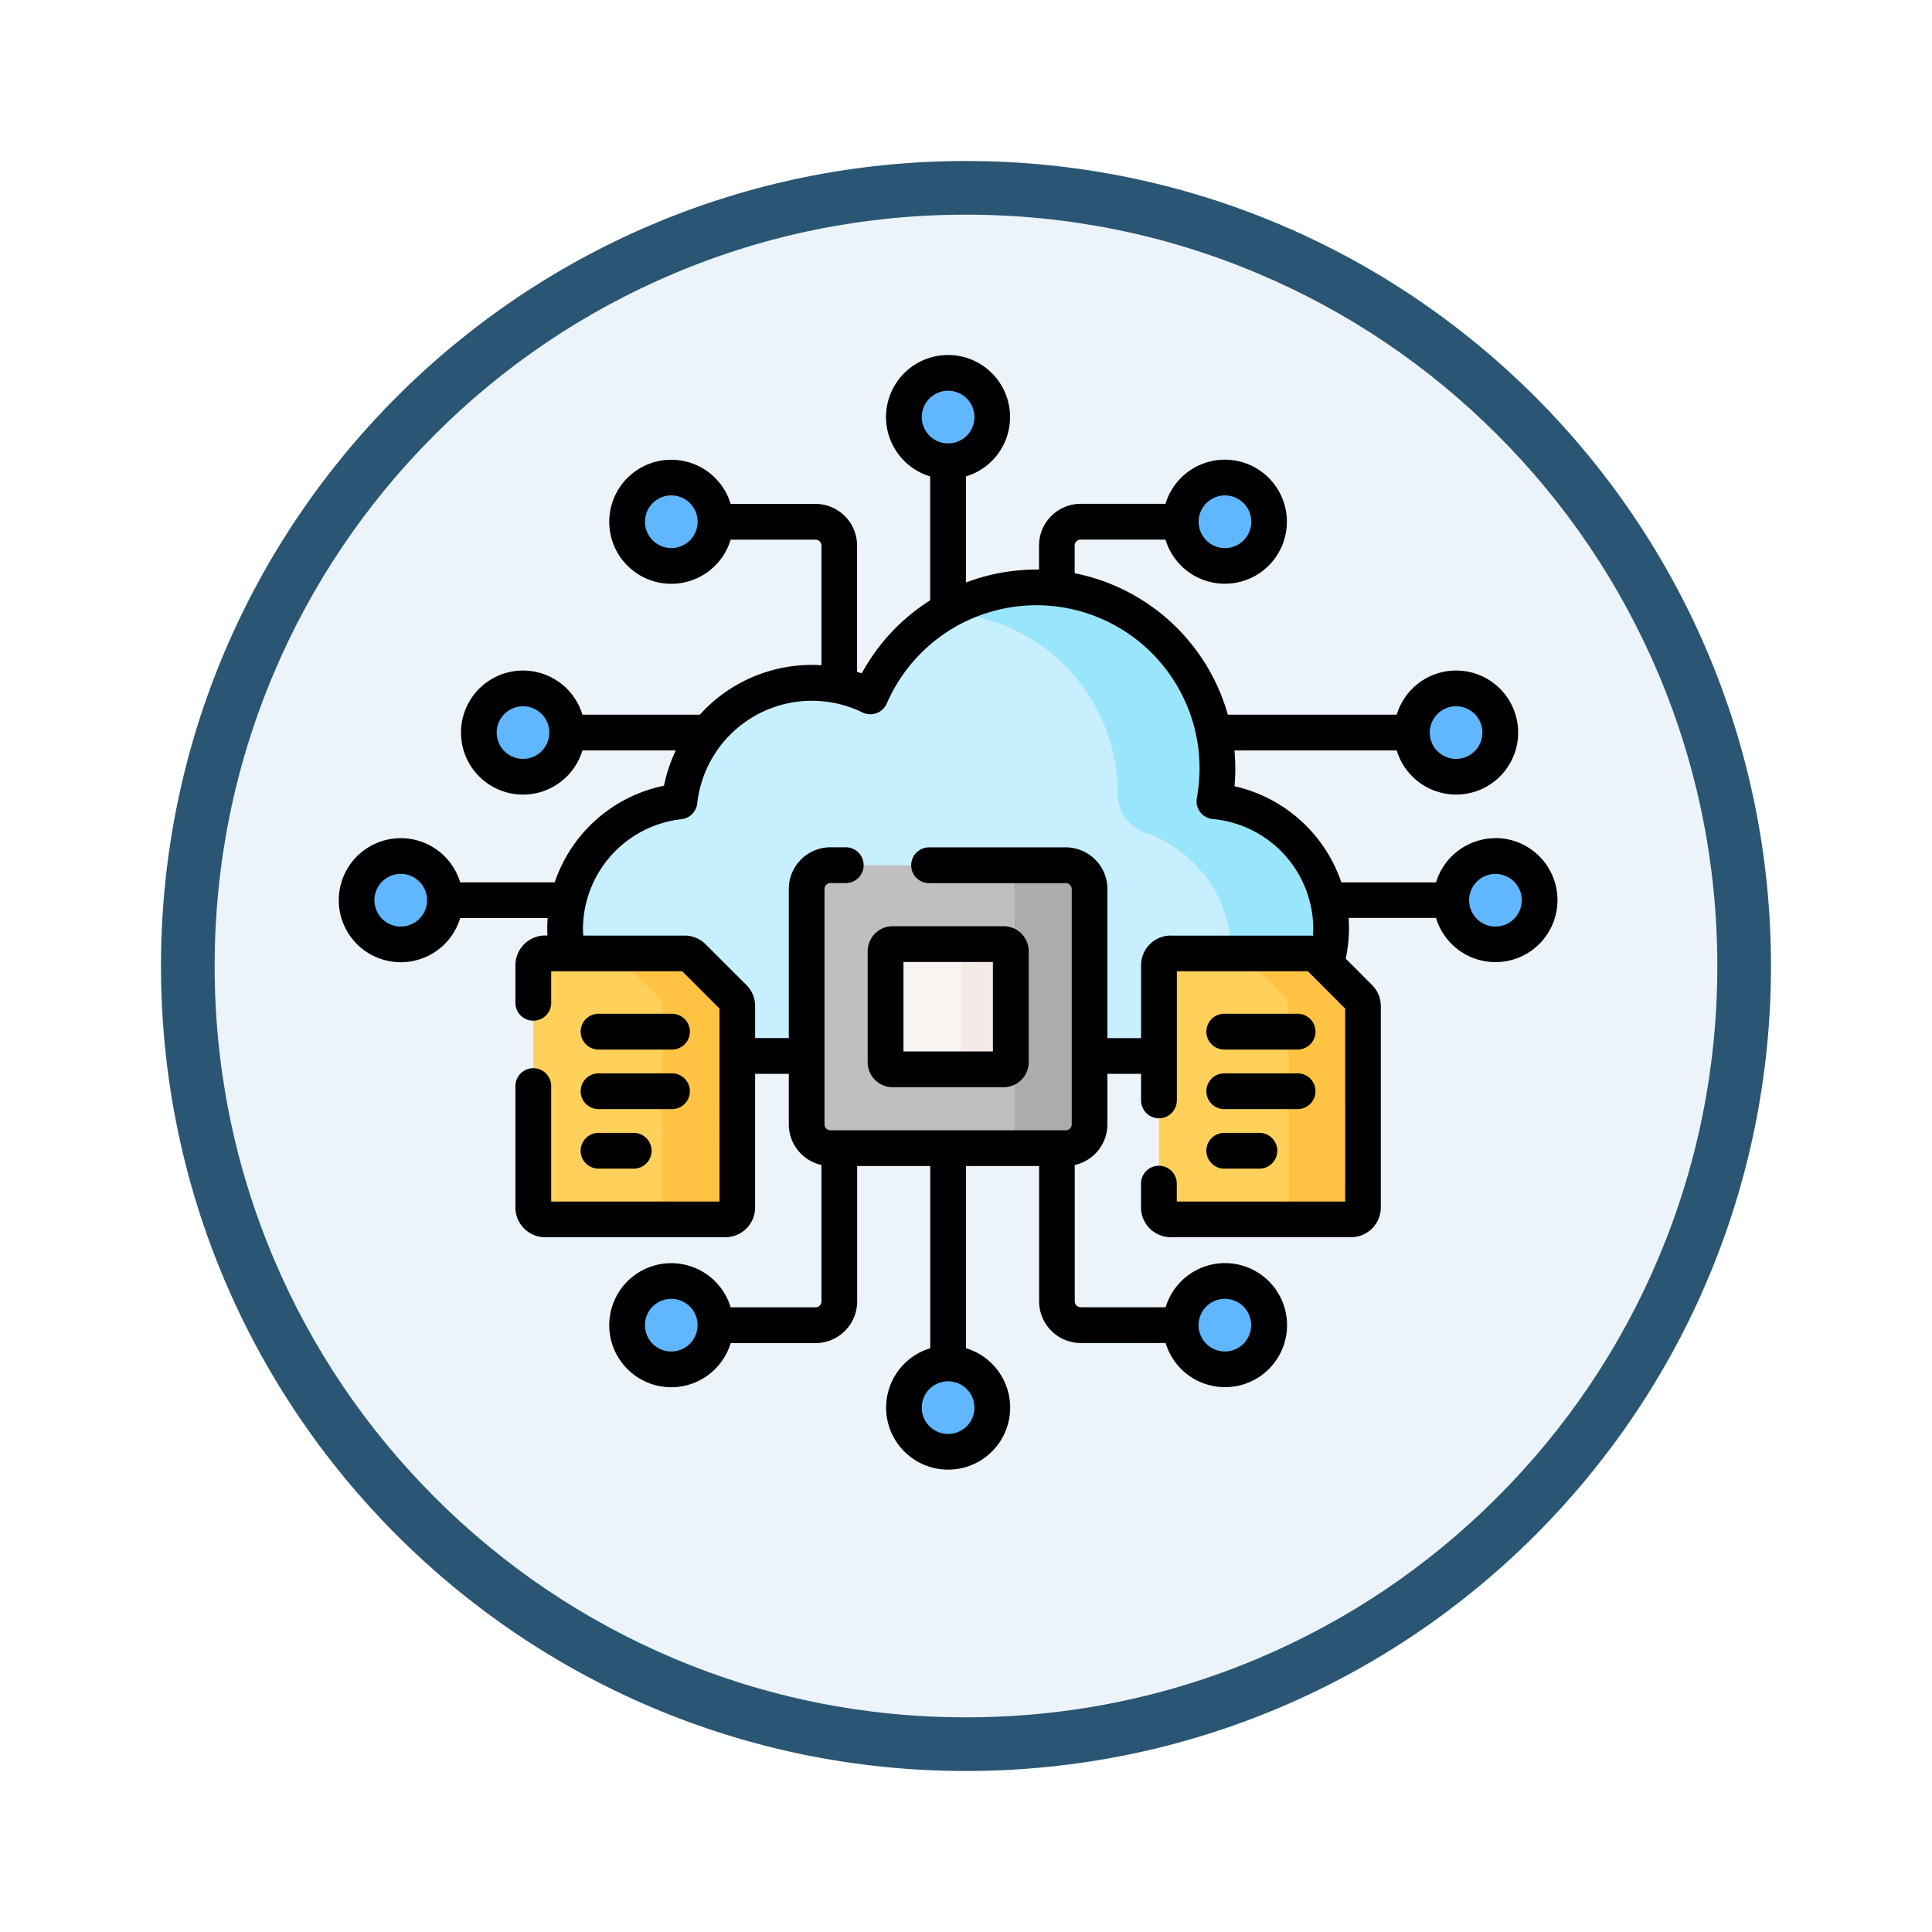 <svg xmlns="http://www.w3.org/2000/svg" xmlns:xlink="http://www.w3.org/1999/xlink" width="108" height="108" viewBox="0 0 108 108">
  <defs>
    <filter id="Path_904820" x="0" y="0" width="108" height="108" filterUnits="userSpaceOnUse">
      <feOffset dy="3" input="SourceAlpha"/>
      <feGaussianBlur stdDeviation="3" result="blur"/>
      <feFlood flood-opacity="0.161"/>
      <feComposite operator="in" in2="blur"/>
      <feComposite in="SourceGraphic"/>
    </filter>
  </defs>
  <g id="Icono" transform="translate(-615.101 -5000)">
    <g transform="matrix(1, 0, 0, 1, 615.1, 5000)" filter="url(#Path_904820)">
      <g id="Path_904820-2" data-name="Path 904820" transform="translate(9 6)" fill="#ecf4fa">
        <path d="M 45 88.5 C 39.127 88.5 33.43 87.35 28.068 85.082 C 22.889 82.891 18.236 79.755 14.241 75.759 C 10.245 71.764 7.109 67.111 4.918 61.932 C 2.65 56.57 1.5 50.873 1.5 45 C 1.5 39.127 2.65 33.43 4.918 28.068 C 7.109 22.889 10.245 18.236 14.241 14.241 C 18.236 10.245 22.889 7.109 28.068 4.918 C 33.43 2.65 39.127 1.5 45 1.5 C 50.873 1.5 56.57 2.65 61.932 4.918 C 67.111 7.109 71.764 10.245 75.759 14.241 C 79.755 18.236 82.891 22.889 85.082 28.068 C 87.35 33.43 88.5 39.127 88.5 45 C 88.5 50.873 87.35 56.57 85.082 61.932 C 82.891 67.111 79.755 71.764 75.759 75.759 C 71.764 79.755 67.111 82.891 61.932 85.082 C 56.57 87.35 50.873 88.5 45 88.5 Z" stroke="none"/>
        <path d="M 45 3 C 39.329 3 33.829 4.11 28.653 6.299 C 23.652 8.415 19.16 11.443 15.302 15.302 C 11.443 19.16 8.415 23.652 6.299 28.653 C 4.11 33.829 3 39.329 3 45 C 3 50.671 4.11 56.171 6.299 61.347 C 8.415 66.348 11.443 70.84 15.302 74.698 C 19.16 78.557 23.652 81.585 28.653 83.701 C 33.829 85.89 39.329 87 45 87 C 50.671 87 56.171 85.89 61.347 83.701 C 66.348 81.585 70.84 78.557 74.698 74.698 C 78.557 70.84 81.585 66.348 83.701 61.347 C 85.89 56.171 87 50.671 87 45 C 87 39.329 85.89 33.829 83.701 28.653 C 81.585 23.652 78.557 19.16 74.698 15.302 C 70.84 11.443 66.348 8.415 61.347 6.299 C 56.171 4.11 50.671 3 45 3 M 45 0 C 69.853 0 90 20.147 90 45 C 90 69.853 69.853 90 45 90 C 20.147 90 0 69.853 0 45 C 0 20.147 20.147 0 45 0 Z" stroke="none" fill="#2a5673"/>
      </g>
    </g>
    <g id="Group_1145352" data-name="Group 1145352" transform="translate(634.037 4997.987)">
      <g id="Group_1145325" data-name="Group 1145325" transform="translate(31.594 22.855)">
        <circle id="Ellipse_11606" data-name="Ellipse 11606" cx="2.469" cy="2.469" r="2.469" transform="translate(0 0)" fill="#60b7ff"/>
      </g>
      <g id="Group_1145326" data-name="Group 1145326" transform="translate(31.594 78.231)">
        <circle id="Ellipse_11607" data-name="Ellipse 11607" cx="2.469" cy="2.469" r="2.469" fill="#60b7ff"/>
      </g>
      <g id="Group_1145327" data-name="Group 1145327" transform="translate(0.998 49.867)">
        <circle id="Ellipse_11608" data-name="Ellipse 11608" cx="2.469" cy="2.469" r="2.469" fill="#60b7ff"/>
      </g>
      <g id="Group_1145328" data-name="Group 1145328" transform="translate(62.191 49.867)">
        <circle id="Ellipse_11609" data-name="Ellipse 11609" cx="2.469" cy="2.469" r="2.469" fill="#60b7ff"/>
      </g>
      <g id="Group_1145329" data-name="Group 1145329" transform="translate(59.995 40.495)">
        <circle id="Ellipse_11610" data-name="Ellipse 11610" cx="2.469" cy="2.469" r="2.469" fill="#60b7ff"/>
      </g>
      <g id="Group_1145330" data-name="Group 1145330" transform="translate(7.832 40.495)">
        <circle id="Ellipse_11611" data-name="Ellipse 11611" cx="2.469" cy="2.469" r="2.469" fill="#60b7ff"/>
      </g>
      <g id="Group_1145333" data-name="Group 1145333" transform="translate(16.119 28.71)">
        <g id="Group_1145331" data-name="Group 1145331" transform="translate(30.951)">
          <circle id="Ellipse_11612" data-name="Ellipse 11612" cx="2.469" cy="2.469" r="2.469" transform="translate(0)" fill="#60b7ff"/>
        </g>
        <g id="Group_1145332" data-name="Group 1145332">
          <circle id="Ellipse_11613" data-name="Ellipse 11613" cx="2.469" cy="2.469" r="2.469" fill="#60b7ff"/>
        </g>
      </g>
      <g id="Group_1145336" data-name="Group 1145336" transform="translate(16.119 73.622)">
        <g id="Group_1145334" data-name="Group 1145334">
          <circle id="Ellipse_11614" data-name="Ellipse 11614" cx="2.469" cy="2.469" r="2.469" fill="#60b7ff"/>
        </g>
        <g id="Group_1145335" data-name="Group 1145335" transform="translate(30.951)">
          <circle id="Ellipse_11615" data-name="Ellipse 11615" cx="2.469" cy="2.469" r="2.469" transform="translate(0)" fill="#60b7ff"/>
        </g>
      </g>
      <g id="Group_1145337" data-name="Group 1145337" transform="translate(12.654 34.849)">
        <path id="Path_979513" data-name="Path 979513" d="M101.775,140.091a.536.536,0,0,1,.376.156l2.281,2.281a.529.529,0,0,1,.156.376v2.79h4.144V136.36a1.2,1.2,0,0,1,1.2-1.2h13.154a1.2,1.2,0,0,1,1.2,1.2v9.333h4.144v-5.07a.533.533,0,0,1,.532-.532h7.794a.529.529,0,0,1,.376.156l.457.457a7.074,7.074,0,0,0,.333-2.147,7.16,7.16,0,0,0-6.521-7.108,10.117,10.117,0,0,0-19.229-5.862,7.451,7.451,0,0,0-10.672,5.872,7.127,7.127,0,0,0-6.23,8.632h6.51Z" transform="translate(-95.096 -119.499)" fill="#c8effe"/>
      </g>
      <g id="Group_1145339" data-name="Group 1145339" transform="translate(33.858 34.85)">
        <g id="Group_1145338" data-name="Group 1145338">
          <path id="Path_979514" data-name="Path 979514" d="M269.545,131.449A10.111,10.111,0,0,0,259.6,119.5a10.063,10.063,0,0,0-5.147,1.408,10.116,10.116,0,0,1,9.688,10.106v.019a2.275,2.275,0,0,0,1.521,2.171,7.162,7.162,0,0,1,4.832,6.75c0,.046,0,.091,0,.137H274.9a.532.532,0,0,1,.376.156l.457.457a7.074,7.074,0,0,0,.333-2.147A7.159,7.159,0,0,0,269.545,131.449Z" transform="translate(-254.45 -119.5)" fill="#99e6fc"/>
        </g>
      </g>
      <g id="Group_1145340" data-name="Group 1145340" transform="translate(26.156 50.38)">
        <path id="Path_979515" data-name="Path 979515" d="M211.057,252.029H197.9a1.331,1.331,0,0,1-1.331-1.331V237.545a1.331,1.331,0,0,1,1.331-1.331h13.154a1.331,1.331,0,0,1,1.331,1.331V250.7A1.331,1.331,0,0,1,211.057,252.029Z" transform="translate(-196.572 -236.214)" fill="#bfbfbf"/>
      </g>
      <g id="Group_1145341" data-name="Group 1145341" transform="translate(36.459 50.38)">
        <path id="Path_979516" data-name="Path 979516" d="M278.182,236.214H274a1.331,1.331,0,0,1,1.331,1.331V250.7A1.331,1.331,0,0,1,274,252.029h4.182a1.331,1.331,0,0,0,1.331-1.331V237.545A1.331,1.331,0,0,0,278.182,236.214Z" transform="translate(-274 -236.214)" fill="#acacac"/>
      </g>
      <g id="Group_1145342" data-name="Group 1145342" transform="translate(30.566 54.79)">
        <path id="Path_979517" data-name="Path 979517" d="M236.311,276.353h-6.2a.4.4,0,0,1-.4-.4v-6.2a.4.4,0,0,1,.4-.4h6.2a.4.4,0,0,1,.4.4v6.2A.4.4,0,0,1,236.311,276.353Z" transform="translate(-229.715 -269.358)" fill="#f9f3f1"/>
      </g>
      <g id="Group_1145343" data-name="Group 1145343" transform="translate(34.406 54.79)">
        <path id="Path_979518" data-name="Path 979518" d="M261.328,269.357h-2.756a.4.4,0,0,1,.4.4v6.2a.4.4,0,0,1-.4.4h2.756a.4.4,0,0,0,.4-.4v-6.2A.4.4,0,0,0,261.328,269.357Z" transform="translate(-258.572 -269.357)" fill="#f3eae6"/>
      </g>
      <g id="Group_1145350" data-name="Group 1145350" transform="translate(10.873 55.308)">
        <g id="Group_1145346" data-name="Group 1145346" transform="translate(34.976)">
          <g id="Group_1145344" data-name="Group 1145344">
            <path id="Path_979519" data-name="Path 979519" d="M353.031,273.252h-7.794a.665.665,0,0,0-.665.665v13.539a.665.665,0,0,0,.665.665h10.075a.665.665,0,0,0,.665-.665V276.2a.666.666,0,0,0-.195-.471l-2.281-2.281A.666.666,0,0,0,353.031,273.252Z" transform="translate(-344.572 -273.252)" fill="#ffd15b"/>
          </g>
          <g id="Group_1145345" data-name="Group 1145345" transform="translate(4.296)">
            <path id="Path_979520" data-name="Path 979520" d="M383.774,275.727l-2.281-2.281a.665.665,0,0,0-.47-.195H376.86a.666.666,0,0,1,.471.195l2.281,2.281a.665.665,0,0,1,.195.471v11.258a.665.665,0,0,1-.665.665H383.3a.665.665,0,0,0,.665-.665V276.2a.665.665,0,0,0-.2-.471Z" transform="translate(-376.86 -273.252)" fill="#ffc344"/>
          </g>
        </g>
        <g id="Group_1145349" data-name="Group 1145349">
          <g id="Group_1145347" data-name="Group 1145347">
            <path id="Path_979521" data-name="Path 979521" d="M90.173,273.252H82.379a.665.665,0,0,0-.665.665v13.539a.665.665,0,0,0,.665.665H92.454a.665.665,0,0,0,.665-.665V276.2a.666.666,0,0,0-.195-.471l-2.281-2.281A.665.665,0,0,0,90.173,273.252Z" transform="translate(-81.714 -273.252)" fill="#ffd15b"/>
          </g>
          <g id="Group_1145348" data-name="Group 1145348" transform="translate(4.277)">
            <path id="Path_979522" data-name="Path 979522" d="M120.793,275.727l-2.281-2.281a.665.665,0,0,0-.47-.195H113.86a.666.666,0,0,1,.471.195l2.281,2.281a.665.665,0,0,1,.195.471v11.258a.665.665,0,0,1-.665.665h4.182a.665.665,0,0,0,.665-.665V276.2a.665.665,0,0,0-.195-.471Z" transform="translate(-113.86 -273.252)" fill="#ffc344"/>
          </g>
        </g>
      </g>
      <g id="Group_1145351" data-name="Group 1145351" transform="translate(0 21.857)">
        <path id="Path_979523" data-name="Path 979523" d="M222.214,263.254v6.2a1.4,1.4,0,0,0,1.4,1.4h6.2a1.4,1.4,0,0,0,1.4-1.4v-6.2a1.4,1.4,0,0,0-1.4-1.4h-6.2A1.4,1.4,0,0,0,222.214,263.254Zm2,.6h5v5h-5Z" transform="translate(-192.646 -229.922)"/>
        <path id="Path_979524" data-name="Path 979524" d="M365.5,300.639H369.6a1,1,0,0,0,0-2H365.5a1,1,0,0,0,0,2Z" transform="translate(-315.999 -261.813)"/>
        <path id="Path_979525" data-name="Path 979525" d="M365.5,325.671H369.6a1,1,0,0,0,0-2H365.5a1,1,0,0,0,0,2Z" transform="translate(-315.999 -283.514)"/>
        <path id="Path_979526" data-name="Path 979526" d="M365.5,350.7h1.965a1,1,0,0,0,0-2H365.5a1,1,0,0,0,0,2Z" transform="translate(-315.999 -305.216)"/>
        <path id="Path_979527" data-name="Path 979527" d="M102.641,300.639h4.106a1,1,0,1,0,0-2h-4.106a1,1,0,0,0,0,2Z" transform="translate(-88.118 -261.813)"/>
        <path id="Path_979528" data-name="Path 979528" d="M102.641,325.671h4.106a1,1,0,1,0,0-2h-4.106a1,1,0,0,0,0,2Z" transform="translate(-88.118 -283.514)"/>
        <path id="Path_979529" data-name="Path 979529" d="M102.641,350.7h1.965a1,1,0,0,0,0-2h-1.965a1,1,0,0,0,0,2Z" transform="translate(-88.118 -305.216)"/>
        <path id="Path_979530" data-name="Path 979530" d="M64.66,48.869a3.473,3.473,0,0,0-3.32,2.469H56.046a8.223,8.223,0,0,0-5.973-5.375c.03-.334.046-.667.046-1s-.018-.673-.048-1h9.072a3.467,3.467,0,1,0,0-2H49.7a11.149,11.149,0,0,0-8.561-7.906V32.51a.333.333,0,0,1,.333-.333h4.743a3.467,3.467,0,1,0,0-2H41.476a2.331,2.331,0,0,0-2.329,2.329v1.346c-.048,0-.1,0-.143,0a11.1,11.1,0,0,0-3.943.724V28.645a3.467,3.467,0,1,0-2,0v6.927a11.113,11.113,0,0,0-3.825,4.082c-.086-.03-.174-.058-.261-.085V32.51a2.331,2.331,0,0,0-2.329-2.329H21.908a3.467,3.467,0,1,0,0,2h4.743a.333.333,0,0,1,.333.333V39.2c-.175-.011-.35-.018-.527-.018a8.432,8.432,0,0,0-6.271,2.782H13.621a3.467,3.467,0,1,0,0,2h5.223a8.406,8.406,0,0,0-.664,1.971,8.183,8.183,0,0,0-6.106,5.4H6.788a3.467,3.467,0,1,0,0,2h4.89c-.013.19-.022.381-.022.573q0,.2.011.4h-.128a1.665,1.665,0,0,0-1.663,1.663v2.1a1,1,0,0,0,2,0V56.306h7.324l2.086,2.086V69.179h-9.41V62.726a1,1,0,1,0-2,0v6.786a1.665,1.665,0,0,0,1.663,1.663H21.613a1.665,1.665,0,0,0,1.663-1.663v-7.47h1.882v2.823a2.332,2.332,0,0,0,1.826,2.272V74.76a.333.333,0,0,1-.333.333H21.908a3.467,3.467,0,1,0,0,2h4.743A2.331,2.331,0,0,0,28.98,74.76V67.193h4.086V77.38a3.467,3.467,0,1,0,2,0V67.193h4.086V74.76a2.331,2.331,0,0,0,2.329,2.329h4.743a3.467,3.467,0,1,0,0-2H41.476a.333.333,0,0,1-.333-.333V67.137a2.332,2.332,0,0,0,1.826-2.272V62.042h1.882v1.483a1,1,0,0,0,2,0V56.306h7.324l2.086,2.086V69.179H46.847v-1a1,1,0,1,0-2,0v1.331a1.665,1.665,0,0,0,1.663,1.663H56.589a1.665,1.665,0,0,0,1.663-1.663V58.254a1.652,1.652,0,0,0-.487-1.176L56.291,55.6a8.057,8.057,0,0,0,.181-1.7c0-.193-.009-.383-.022-.573h4.89a3.467,3.467,0,1,0,3.32-4.465Zm-2.2-7.375a1.471,1.471,0,1,1-1.471,1.471A1.473,1.473,0,0,1,62.465,41.493ZM49.54,29.708a1.472,1.472,0,1,1-1.472,1.472A1.473,1.473,0,0,1,49.54,29.708ZM32.592,25.324A1.472,1.472,0,1,1,34.064,26.8,1.473,1.473,0,0,1,32.592,25.324Zm-14,7.326a1.472,1.472,0,1,1,1.471-1.472h0A1.473,1.473,0,0,1,18.588,32.651ZM10.3,44.436a1.471,1.471,0,1,1,1.472-1.472A1.473,1.473,0,0,1,10.3,44.436ZM3.467,53.807a1.472,1.472,0,1,1,1.471-1.472A1.473,1.473,0,0,1,3.467,53.807ZM18.588,77.562a1.471,1.471,0,1,1,1.471-1.472h0A1.473,1.473,0,0,1,18.588,77.562ZM35.535,80.7a1.472,1.472,0,1,1-1.472-1.472A1.473,1.473,0,0,1,35.535,80.7Zm14-6.081a1.471,1.471,0,1,1-1.472,1.471A1.473,1.473,0,0,1,49.54,74.619ZM46.515,54.31a1.665,1.665,0,0,0-1.663,1.663v4.072H42.969V51.71a2.331,2.331,0,0,0-2.329-2.329H33a1,1,0,1,0,0,2h7.642a.333.333,0,0,1,.333.333V64.864a.333.333,0,0,1-.333.333H27.487a.333.333,0,0,1-.333-.333V51.71a.333.333,0,0,1,.333-.333h.855a1,1,0,1,0,0-2h-.855a2.331,2.331,0,0,0-2.329,2.329v8.335H23.276V58.254a1.651,1.651,0,0,0-.487-1.176L20.508,54.8a1.652,1.652,0,0,0-1.176-.487H13.667c-.009-.135-.016-.27-.016-.4a6.2,6.2,0,0,1,5.5-6.106,1,1,0,0,0,.889-.883,6.448,6.448,0,0,1,7.707-5.605l.063.013a6.387,6.387,0,0,1,1.471.508,1,1,0,0,0,1.354-.5,9.118,9.118,0,0,1,17.332,5.285,1,1,0,0,0,.9,1.174,6.178,6.178,0,0,1,5.609,6.114c0,.137-.006.274-.016.41-.05,0-.1-.007-.152-.007H46.515Zm18.146-.5a1.472,1.472,0,1,1,1.472-1.471A1.473,1.473,0,0,1,64.66,53.807Z" transform="translate(0 -21.857)"/>
      </g>
    </g>
  </g>
</svg>
